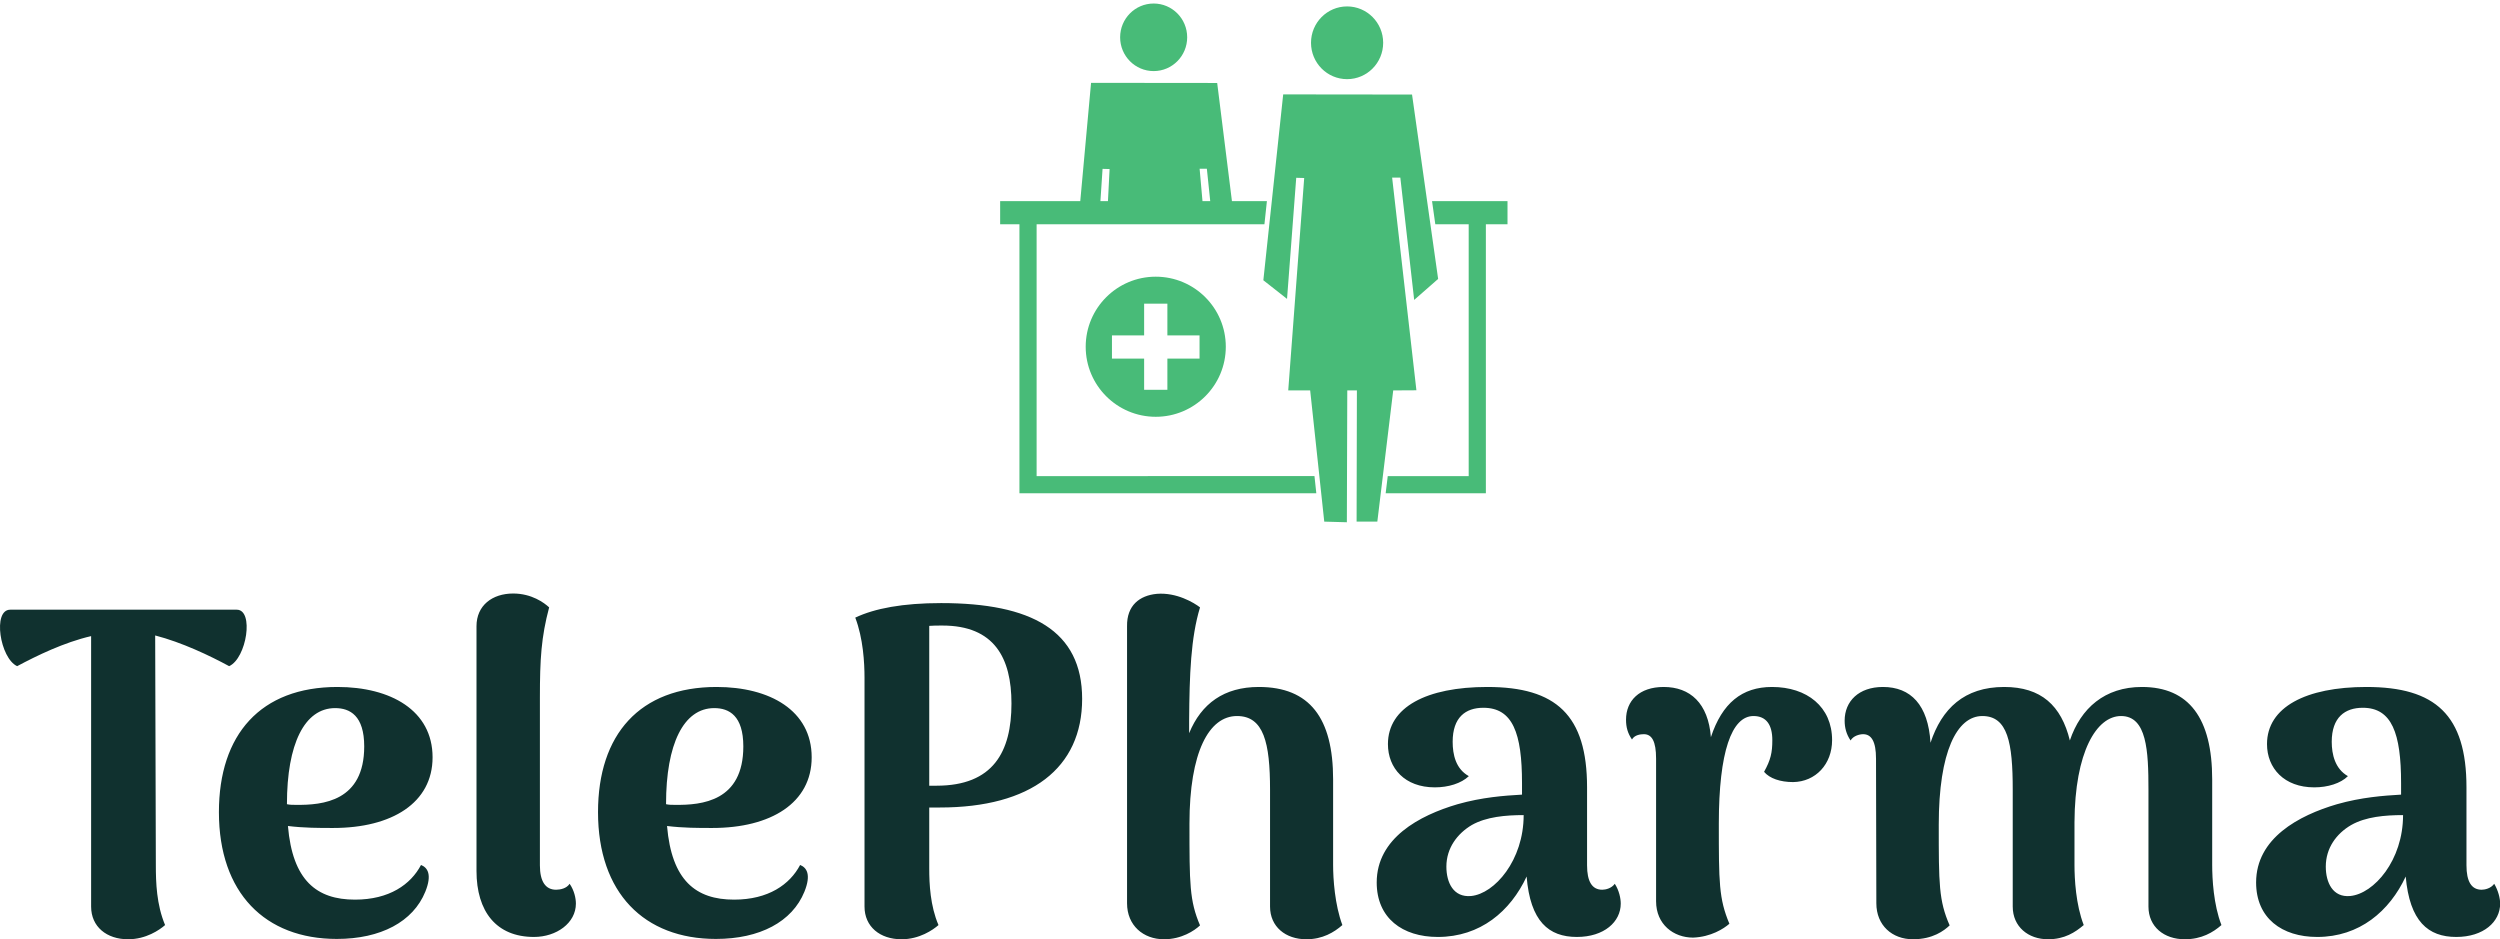 <svg data-v-423bf9ae="" xmlns="http://www.w3.org/2000/svg" viewBox="0 0 433.863 163" class="iconAbove"><!----><!----><!----><g data-v-423bf9ae="" id="edad7f7b-ee21-469f-9a5e-94f35f7c9b9a" fill="#10312F" transform="matrix(5.731,0,0,5.731,-0.979,75.722)"><path d="M7.34 5.25L0.48 5.25C-0.06 5.25 0.17 6.72 0.69 6.96C1.29 6.64 2.11 6.24 2.93 6.05L2.93 14.24C2.93 14.85 3.40 15.23 4.05 15.23C4.59 15.23 5.00 14.95 5.17 14.80C4.91 14.18 4.89 13.51 4.89 12.98L4.87 6.03C5.68 6.24 6.52 6.64 7.11 6.96C7.64 6.72 7.87 5.25 7.34 5.25ZM12.92 12.98C12.61 13.57 11.96 14.03 10.92 14.03C9.76 14.03 9.03 13.45 8.89 11.80C9.38 11.86 9.83 11.86 10.26 11.86C12.04 11.86 13.27 11.10 13.27 9.72C13.27 8.30 12.00 7.59 10.39 7.59C8.06 7.59 6.80 9.03 6.80 11.38C6.80 13.83 8.20 15.22 10.37 15.22C11.70 15.22 12.68 14.70 13.05 13.79C13.26 13.27 13.12 13.06 12.92 12.98ZM10.32 8.23C10.77 8.23 11.20 8.46 11.20 9.39C11.20 11.05 9.95 11.17 9.13 11.16C9.03 11.16 8.95 11.16 8.86 11.14L8.86 11.13C8.86 9.32 9.39 8.23 10.32 8.23ZM16.34 15.16C17.02 15.16 17.61 14.74 17.61 14.15C17.61 13.99 17.56 13.75 17.42 13.55C17.33 13.69 17.14 13.73 17.01 13.73C16.69 13.73 16.52 13.48 16.52 12.99L16.52 7.91C16.52 6.75 16.56 6.08 16.80 5.18C16.65 5.04 16.27 4.76 15.71 4.76C15.08 4.76 14.60 5.12 14.60 5.75L14.60 13.16C14.60 14.39 15.20 15.16 16.34 15.16ZM24.40 12.98C24.09 13.57 23.44 14.03 22.40 14.03C21.24 14.03 20.51 13.45 20.37 11.80C20.86 11.86 21.31 11.86 21.74 11.86C23.52 11.86 24.75 11.10 24.75 9.72C24.75 8.30 23.48 7.59 21.87 7.59C19.54 7.59 18.28 9.03 18.28 11.38C18.28 13.83 19.68 15.22 21.85 15.22C23.18 15.22 24.16 14.70 24.53 13.79C24.74 13.27 24.60 13.06 24.40 12.98ZM21.80 8.23C22.25 8.23 22.68 8.46 22.68 9.39C22.68 11.05 21.43 11.17 20.61 11.16C20.51 11.16 20.43 11.16 20.34 11.14L20.34 11.13C20.34 9.32 20.87 8.23 21.80 8.23ZM28.67 5.05C27.51 5.05 26.66 5.21 26.07 5.49C26.31 6.12 26.35 6.86 26.35 7.31L26.35 14.24C26.35 14.85 26.82 15.23 27.47 15.23C28.01 15.23 28.42 14.95 28.59 14.80C28.34 14.22 28.31 13.55 28.31 13.09L28.31 11.24L28.63 11.24C31.39 11.24 32.94 10.05 32.94 7.95C32.94 5.88 31.40 5.05 28.67 5.05ZM28.53 10.58L28.31 10.58L28.31 5.74C28.42 5.73 28.56 5.73 28.71 5.73C30.28 5.73 30.80 6.71 30.80 8.09C30.80 9.55 30.25 10.58 28.53 10.58ZM40.54 12.98L40.54 10.39C40.54 8.53 39.83 7.59 38.29 7.59C37.24 7.59 36.55 8.09 36.18 8.99L36.18 8.61C36.19 7.21 36.23 6.10 36.51 5.18C36.33 5.04 35.80 4.72 35.20 4.77C34.68 4.82 34.29 5.12 34.30 5.75L34.30 14.14C34.30 14.81 34.79 15.23 35.42 15.23C35.95 15.23 36.34 14.97 36.51 14.81C36.19 14.06 36.19 13.55 36.19 11.73C36.19 9.56 36.78 8.47 37.63 8.47C38.44 8.47 38.63 9.28 38.63 10.70L38.63 14.24C38.63 14.85 39.10 15.23 39.73 15.23C40.22 15.23 40.57 15.02 40.82 14.80C40.59 14.18 40.54 13.40 40.54 12.98ZM49.07 13.55C48.97 13.69 48.79 13.73 48.69 13.73C48.38 13.73 48.23 13.48 48.23 12.99L48.23 10.63C48.23 8.44 47.29 7.59 45.21 7.59C43.37 7.59 42.20 8.20 42.20 9.32C42.20 10.05 42.71 10.63 43.62 10.63C44.03 10.63 44.42 10.51 44.65 10.29C44.25 10.07 44.16 9.63 44.16 9.25C44.16 8.51 44.55 8.22 45.09 8.22C45.98 8.22 46.26 8.99 46.26 10.50L46.26 10.85C45.72 10.88 45.05 10.93 44.31 11.14C43.15 11.48 41.86 12.17 41.86 13.51C41.86 14.59 42.64 15.16 43.71 15.16C45.00 15.16 45.91 14.38 46.40 13.33C46.51 14.69 47.07 15.16 47.92 15.16C48.75 15.16 49.25 14.70 49.25 14.15C49.25 13.99 49.20 13.75 49.07 13.55ZM44.72 13.92C44.18 13.97 43.97 13.51 43.97 13.03C43.97 12.47 44.30 12.03 44.74 11.77C45.18 11.52 45.77 11.47 46.31 11.47C46.31 12.84 45.43 13.85 44.72 13.92ZM53.83 7.59C52.92 7.59 52.32 8.08 51.98 9.11C51.90 8.08 51.35 7.59 50.55 7.59C49.81 7.59 49.41 8.01 49.41 8.58C49.41 8.81 49.46 8.99 49.59 9.18C49.67 9.04 49.85 9.02 49.95 9.02C50.19 9.02 50.32 9.23 50.32 9.76L50.32 14.08C50.32 14.78 50.85 15.18 51.44 15.18C51.98 15.16 52.37 14.91 52.54 14.76C52.22 14 52.22 13.50 52.22 11.73C52.22 9.55 52.61 8.47 53.27 8.47C53.66 8.47 53.84 8.74 53.84 9.20C53.84 9.58 53.79 9.80 53.59 10.16C53.76 10.36 54.08 10.47 54.47 10.47C55.15 10.46 55.65 9.93 55.65 9.20C55.65 8.19 54.89 7.59 53.83 7.59ZM67.16 12.98L67.16 10.39C67.16 8.54 66.46 7.59 65.03 7.59C63.91 7.59 63.18 8.23 62.85 9.21C62.59 8.15 61.98 7.59 60.86 7.59C59.65 7.59 58.97 8.25 58.63 9.28C58.56 8.13 58.03 7.59 57.19 7.59C56.46 7.59 56.03 8.02 56.03 8.61C56.03 8.82 56.08 9.02 56.21 9.21C56.29 9.07 56.48 9.02 56.59 9.02C56.84 9.02 56.98 9.24 56.98 9.76L56.99 14.14C56.99 14.81 57.47 15.23 58.10 15.23C58.70 15.23 59.04 14.97 59.21 14.81C58.88 14.06 58.88 13.55 58.88 11.76C58.88 9.55 59.43 8.47 60.20 8.47C60.97 8.47 61.12 9.28 61.12 10.70L61.12 14.24C61.12 14.85 61.59 15.23 62.19 15.23C62.69 15.23 63.01 15.02 63.27 14.80C63.03 14.18 62.99 13.40 62.99 12.98L62.99 11.69C63 9.55 63.66 8.47 64.40 8.47C65.18 8.47 65.23 9.52 65.23 10.70L65.23 14.24C65.23 14.85 65.70 15.23 66.33 15.23C66.84 15.23 67.19 15.02 67.44 14.80C67.20 14.18 67.16 13.40 67.16 12.98ZM75.70 13.55C75.60 13.69 75.42 13.73 75.32 13.73C75.01 13.73 74.86 13.48 74.86 12.99L74.86 10.63C74.86 8.44 73.92 7.59 71.83 7.59C70 7.59 68.82 8.20 68.82 9.32C68.82 10.05 69.34 10.63 70.25 10.63C70.66 10.63 71.05 10.51 71.27 10.29C70.88 10.07 70.78 9.63 70.78 9.25C70.78 8.51 71.18 8.22 71.72 8.22C72.60 8.22 72.88 8.99 72.88 10.50L72.88 10.85C72.35 10.88 71.68 10.93 70.94 11.14C69.78 11.48 68.49 12.17 68.49 13.51C68.49 14.59 69.27 15.16 70.34 15.16C71.62 15.16 72.53 14.38 73.02 13.33C73.14 14.69 73.70 15.16 74.55 15.16C75.38 15.16 75.88 14.70 75.88 14.15C75.88 13.99 75.82 13.75 75.70 13.55ZM71.34 13.92C70.81 13.97 70.60 13.51 70.60 13.03C70.60 12.47 70.92 12.03 71.37 11.77C71.81 11.52 72.39 11.47 72.94 11.47C72.94 12.84 72.06 13.85 71.34 13.92Z"></path></g><defs data-v-423bf9ae=""><linearGradient data-v-423bf9ae="" gradientTransform="rotate(25)" id="0fbee636-8f70-44f0-907f-0d9b4b7c6607" x1="0%" y1="0%" x2="100%" y2="0%"><stop data-v-423bf9ae="" offset="0%" style="stop-color: rgb(1, 100, 139); stop-opacity: 1;"></stop><stop data-v-423bf9ae="" offset="100%" style="stop-color: rgb(91, 208, 164); stop-opacity: 1;"></stop></linearGradient></defs><g data-v-423bf9ae="" id="460f28c9-a11c-4ab7-9389-3d0507d46ef5" transform="matrix(1.014,0,0,1.014,166.896,-5.077)" stroke="none" fill="#48bb78"><ellipse cx="65.962" cy="12.33" rx="6.175" ry="6.224"></ellipse><path d="M55.889 71.822l3.754.004 2.411 22.457 3.868.107.072-22.564h1.645l-.05 22.457h3.548l2.72-22.457 3.968-.022-4.154-36.397h1.403l2.369 20.932 4.1-3.595-4.465-31.555-22.052-.026-3.397 31.811 4.054 3.189 1.573-20.726 1.364.037z"></path><ellipse cx="32.856" cy="11.392" rx="5.738" ry="5.782"></ellipse><path d="M60.695 89.431l-.316-2.94H12.824v-43.1h38.99l.423-3.96h-5.983l-2.525-20.223-21.586-.023-1.848 20.246H6.583v3.96h3.301v46.04h50.811zM41.96 33.881l.578 5.55h-1.325l-.492-5.55h1.239zm-17.849.027l1.204.031-.282 5.492h-1.288l.366-5.523zM93.417 39.431H80.501l.097.687.416 2.94.047.332h5.713v43.101H72.92l-.356 2.94h17.15V43.39h3.703z"></path><path d="M33.214 52.362c-6.622 0-11.989 5.368-11.989 11.989 0 6.622 5.368 11.989 11.989 11.989 6.622 0 11.989-5.368 11.989-11.989.001-6.622-5.367-11.989-11.989-11.989zm7.496 14.016h-5.505v5.343h-3.98v-5.343h-5.506v-3.966h5.506v-5.431h3.98v5.431h5.505v3.966z"></path></g><!----></svg>